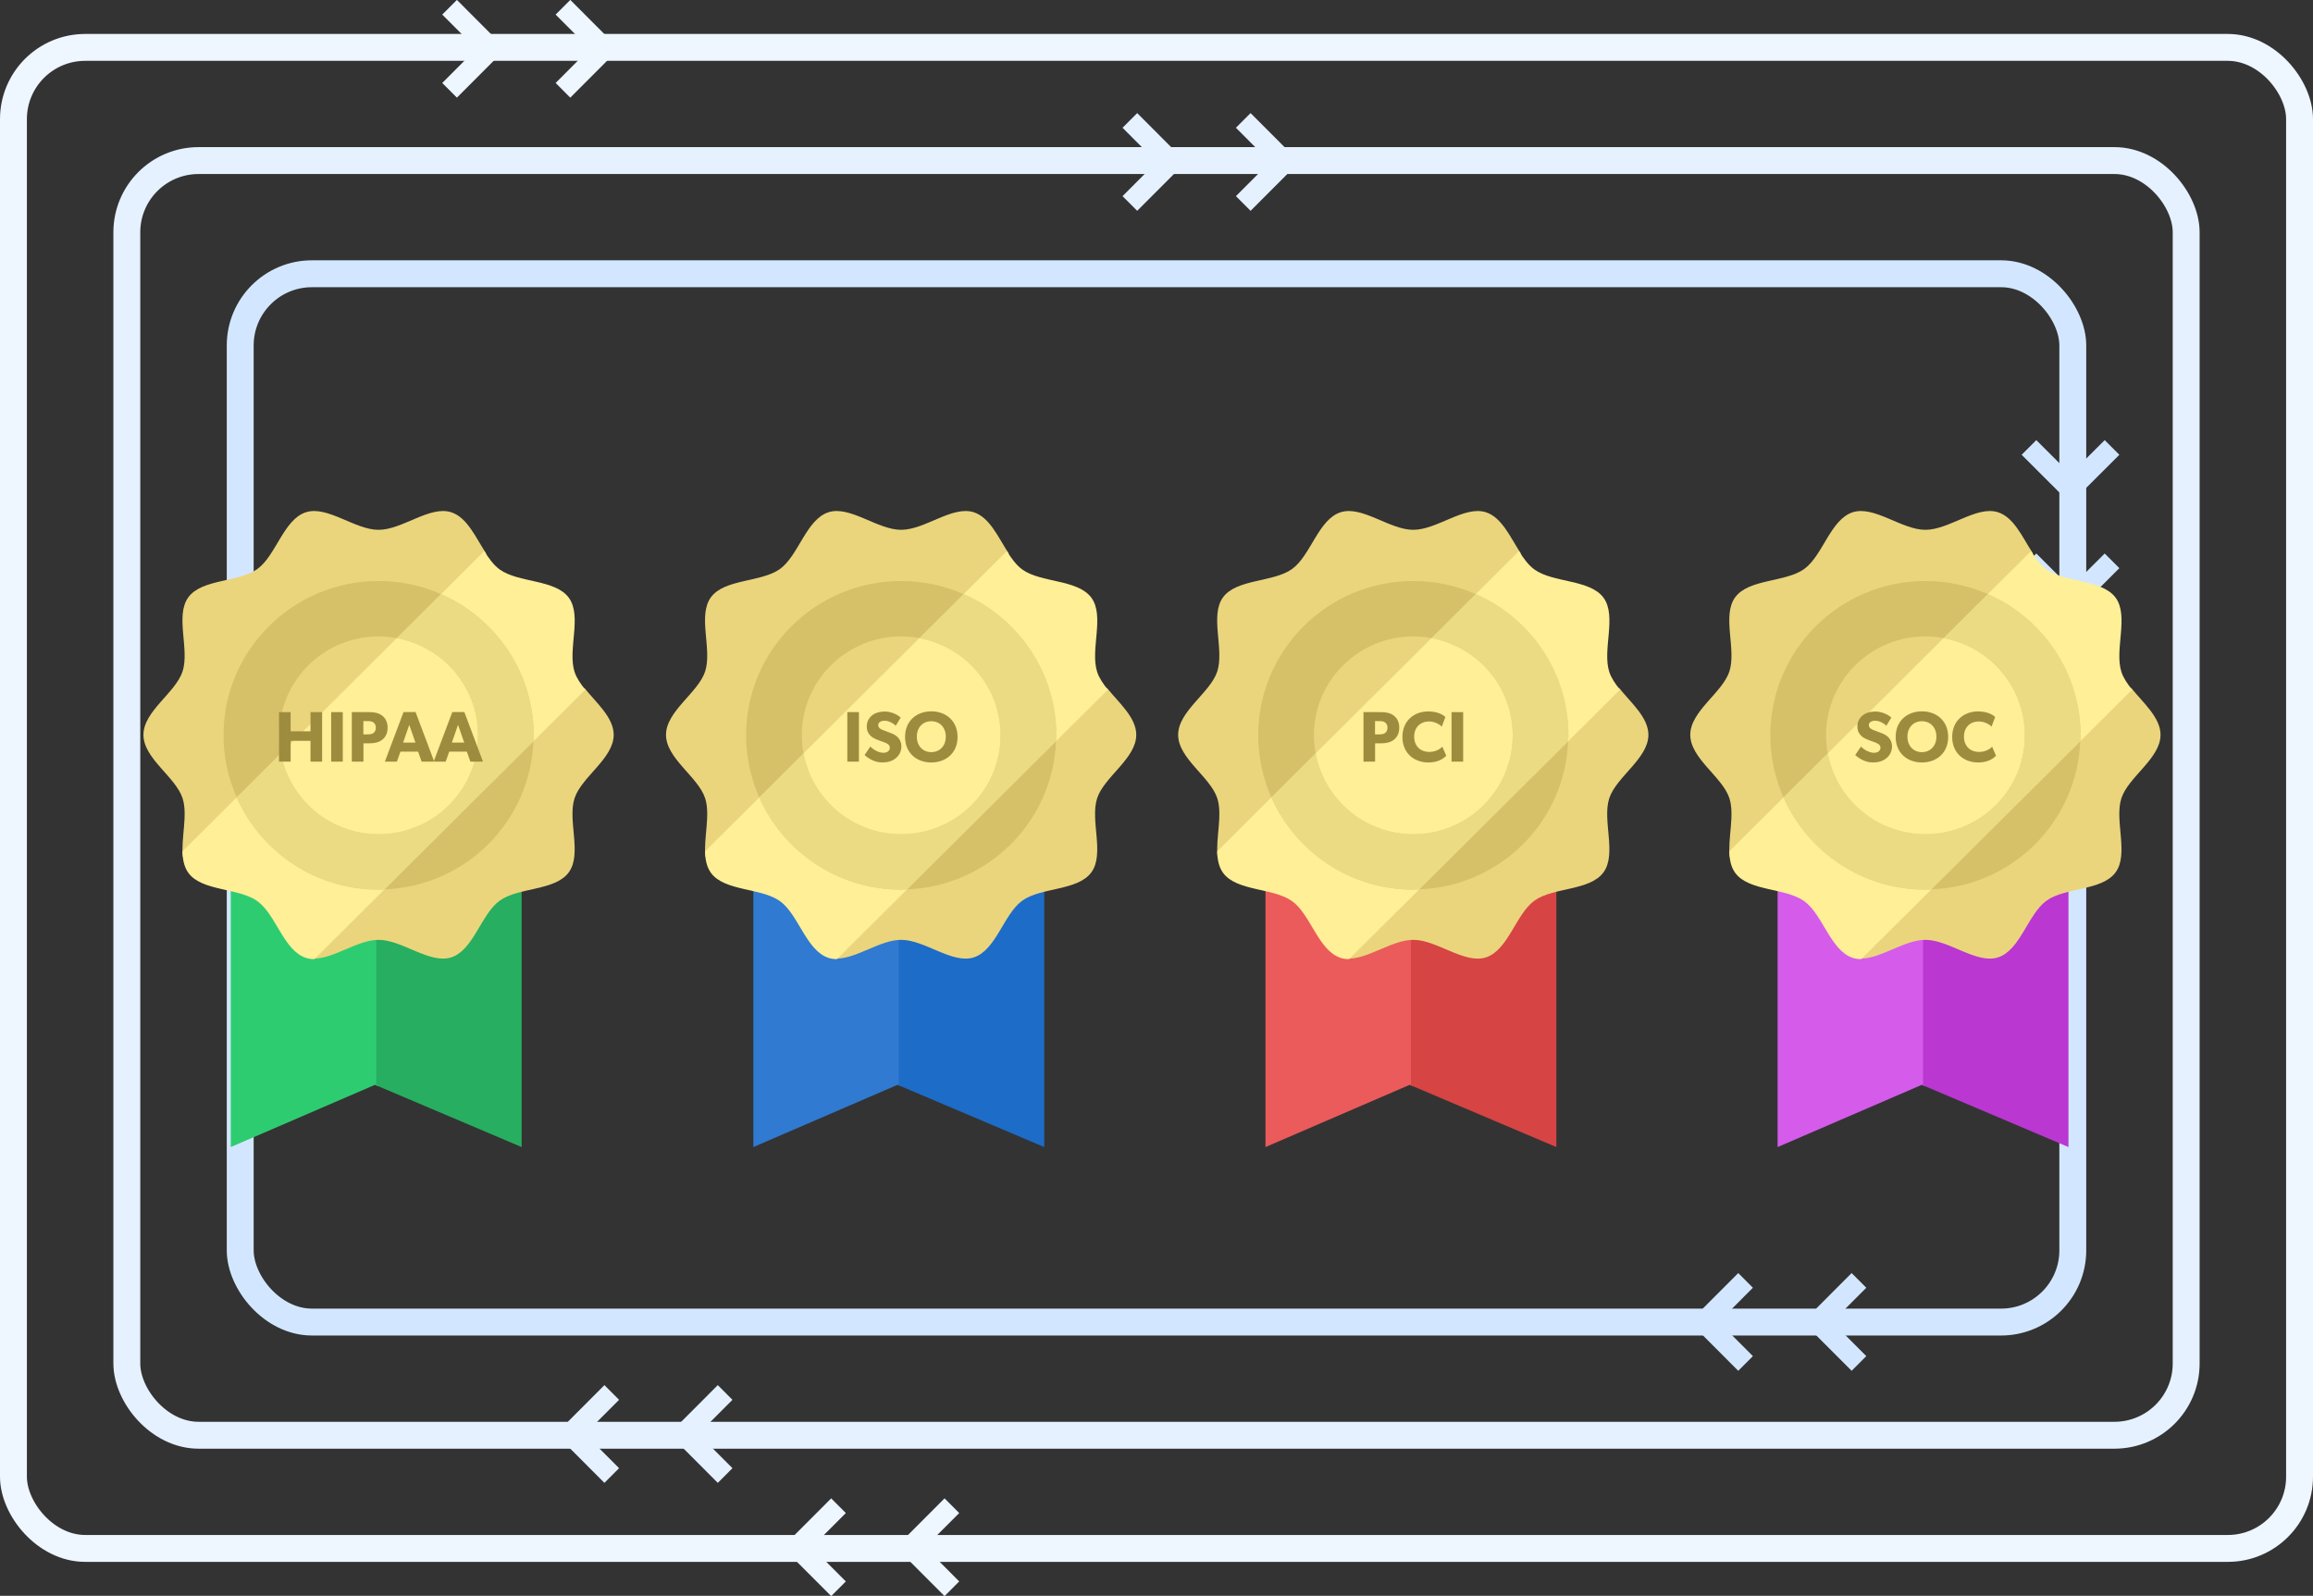 <svg xmlns="http://www.w3.org/2000/svg" width="258" height="178" viewBox="0 0 258 178">
  <rect x="0" y="0" width="258" height="178" fill="#333333" stroke="none"/>
  <g fill="none" fill-rule="evenodd" transform="translate(1 -1)">
    <rect width="204.412" height="116.929" x="25.794" y="31.535" stroke="#D2E7FF" stroke-width="3" rx="8"/>
    <g fill="#D2E7FF" fill-rule="nonzero" transform="translate(187 143)">
      <polygon points="7.799 8.989 3.986 5.182 .172 8.989 -1.465 7.354 3.986 1.913 9.436 7.354" transform="rotate(-90 3.986 5.45)"/>
      <polygon points="20.446 8.989 16.633 5.182 12.819 8.989 11.182 7.354 16.633 1.913 22.083 7.354" transform="rotate(-90 16.633 5.45)"/>
    </g>
    <g fill="#D2E7FF" fill-rule="nonzero" transform="matrix(0 -1 -1 0 235.857 69.82)">
      <polygon points="7.358 9.444 3.544 5.638 -.269 9.444 -1.906 7.81 3.544 2.369 8.995 7.81" transform="rotate(-90 3.544 5.907)"/>
      <polygon points="20.005 9.444 16.191 5.638 12.378 9.444 10.741 7.81 16.191 2.369 21.642 7.81" transform="rotate(-90 16.191 5.907)"/>
    </g>
    <g fill="#E5F1FF" fill-rule="nonzero" transform="translate(60 155)">
      <polygon points="8.328 9.489 4.515 5.682 .702 9.489 -.936 7.854 4.515 2.413 9.966 7.854" transform="rotate(-90 4.515 5.95)"/>
      <polygon points="20.975 9.489 17.162 5.682 13.349 9.489 11.711 7.854 17.162 2.413 22.613 7.854" transform="rotate(-90 17.162 5.95)"/>
    </g>
    <g fill="#E5F1FF" fill-rule="nonzero" transform="translate(122 13)">
      <polygon points="9.564 9.603 5.75 5.796 1.937 9.603 .299 7.968 5.75 2.527 11.201 7.968" transform="matrix(0 -1 -1 0 11.815 11.815)"/>
      <polygon points="22.211 9.603 18.397 5.796 14.584 9.603 12.947 7.968 18.397 2.527 23.848 7.968" transform="matrix(0 -1 -1 0 24.462 24.462)"/>
    </g>
    <g fill="#EEF6FF" fill-rule="nonzero" transform="translate(86 167.5)">
      <polygon points="7.622 9.617 3.809 5.81 -.004 9.617 -1.642 7.983 3.809 2.541 9.26 7.983" transform="rotate(-90 3.81 6.08)"/>
      <polygon points="20.27 9.617 16.456 5.81 12.643 9.617 11.005 7.983 16.456 2.541 21.907 7.983" transform="rotate(-90 16.456 6.08)"/>
    </g>
    <g fill="#EEF6FF" fill-rule="nonzero" transform="translate(46)">
      <polygon points="9.681 9.979 5.868 6.172 2.055 9.979 .417 8.344 5.868 2.903 11.319 8.344" transform="matrix(0 -1 -1 0 12.309 12.309)"/>
      <polygon points="22.328 9.979 18.515 6.172 14.702 9.979 13.064 8.344 18.515 2.903 23.966 8.344" transform="matrix(0 -1 -1 0 24.956 24.956)"/>
    </g>
    <rect width="229.706" height="142.177" x="13.147" y="18.911" stroke="#E5F1FF" stroke-width="3" rx="8"/>
    <rect width="255" height="167.426" x=".5" y="6.287" stroke="#EEF6FF" stroke-width="3" rx="8"/>
    <g transform="translate(15 58)">
      <polygon fill="#2ECC71" fill-rule="nonzero" points="26.234 33.897 9.742 33.897 9.742 70.945 25.824 64.003 26.234 64.176"/>
      <polygon fill="#27AE60" fill-rule="nonzero" points="25.964 33.897 25.964 64.062 42.186 70.945 42.186 33.897"/>
      <path fill="#EAD57D" fill-rule="nonzero" d="M48.09,32.033 C48.868,29.65 52.453,27.605 52.453,24.963 C52.453,23.028 50.53,21.412 49.194,19.749 C48.956,19.776 48.714,19.792 48.468,19.792 C45.034,19.792 41.83,16.851 41.972,13.329 C41.989,12.912 42.043,12.522 42.108,12.136 C41.83,11.97 41.556,11.798 41.269,11.645 C38.781,10.322 37.68,7.362 38.215,4.722 C37.059,2.952 36.115,0.715 34.332,0.139 C31.938,-0.635 28.881,2.097 26.227,2.097 C23.573,2.097 20.516,-0.635 18.12,0.138 C15.638,0.94 14.784,4.964 12.718,6.46 C10.631,7.971 6.526,7.547 5.008,9.623 C3.504,11.679 5.169,15.425 4.363,17.895 C3.586,20.278 0,22.323 0,24.963 C0,27.604 3.585,29.65 4.363,32.033 C4.976,33.912 4.161,36.53 4.399,38.581 C6.22,37.931 8.316,38.036 9.975,39.034 C10.607,39.207 11.223,39.474 11.797,39.762 C12.7,40.217 13.536,40.872 14.23,41.603 C15.146,42.569 16.244,43.319 17.167,44.27 C18.663,45.812 19.271,47.929 18.95,49.92 C21.196,49.976 23.868,47.831 26.224,47.831 C28.878,47.831 31.936,50.561 34.331,49.787 C36.813,48.987 37.666,44.962 39.732,43.465 C41.818,41.955 45.923,42.38 47.442,40.304 C48.949,38.248 47.283,34.501 48.09,32.033 L48.09,32.033 Z"/>
      <path d="M15.144,25.019 C15.144,25.709 15.215,26.38 15.337,27.033 L28.259,14.179 C27.6,14.058 26.924,13.987 26.232,13.987 C20.108,13.987 15.144,18.926 15.144,25.019 L15.144,25.019 Z"/>
      <path fill="#D6C169" fill-rule="nonzero" d="M15.144 25.019C15.144 18.926 20.108 13.987 26.232 13.987 26.924 13.987 27.601 14.058 28.259 14.179L33.196 9.267C31.064 8.332 28.711 7.804 26.232 7.804 16.677 7.804 8.93 15.512 8.93 25.019 8.93 27.485 9.46 29.825 10.399 31.946L15.338 27.033C15.215 26.38 15.144 25.709 15.144 25.019L15.144 25.019zM43.499 25.68L26.891 42.201C35.915 41.862 43.155 34.66 43.499 25.68L43.499 25.68z"/>
      <path fill="#FFEF97" fill-rule="nonzero" d="M43.533 25.019C43.533 25.243 43.509 25.459 43.499 25.68L49.284 19.927C48.765 19.28 48.31 18.627 48.091 17.949 47.288 15.479 48.951 11.735 47.451 9.677 45.934 7.603 41.829 8.03 39.736 6.521 39.072 6.037 38.528 5.286 38.017 4.471L33.196 9.267C39.28 11.934 43.533 17.979 43.533 25.019L43.533 25.019zM26.232 36.051C32.356 36.051 37.32 31.112 37.32 25.019 37.32 19.616 33.413 15.128 28.259 14.179L15.337 27.033C16.289 32.164 20.8 36.051 26.232 36.051L26.232 36.051zM10.399 31.946L4.355 37.958C4.371 38.861 4.533 39.701 5.012 40.362 6.529 42.436 10.633 42.009 12.726 43.526 14.786 45.02 15.646 49.038 18.128 49.845 18.436 49.943 18.744 49.982 19.069 49.982L26.891 42.201C26.67 42.209 26.454 42.234 26.232 42.234 19.155 42.234 13.079 38.001 10.399 31.946L10.399 31.946z"/>
      <path fill="#EBDB83" fill-rule="nonzero" d="M43.533,25.019 C43.533,17.979 39.28,11.934 33.196,9.267 L28.259,14.179 C33.413,15.128 37.32,19.616 37.32,25.019 C37.32,31.113 32.356,36.051 26.232,36.051 C20.8,36.051 16.289,32.163 15.337,27.033 L10.399,31.946 C13.079,38.001 19.155,42.234 26.232,42.234 C26.454,42.234 26.67,42.209 26.891,42.201 L43.499,25.681 C43.509,25.459 43.533,25.243 43.533,25.019 L43.533,25.019 Z"/>
      <g fill="#9E8C3E" font-family="Gibson-SemiBold, Gibson" font-size="8" font-weight="500" transform="translate(14 20)">
        <path d="M5.931,2.431 L5.931,7.951 L4.635,7.951 L4.635,5.639 L2.419,5.639 L2.419,7.951 L1.123,7.951 L1.123,2.431 L2.419,2.431 L2.419,4.567 L4.635,4.567 L4.635,2.431 L5.931,2.431 Z M8.235,2.431 L8.235,7.951 L6.939,7.951 L6.939,2.431 L8.235,2.431 Z M13.235,4.167 C13.235,4.759 13.027,5.183 12.659,5.495 C12.291,5.799 11.787,5.911 11.219,5.911 L10.539,5.911 L10.539,7.951 L9.243,7.951 L9.243,2.431 L11.219,2.431 C11.787,2.431 12.291,2.543 12.659,2.847 C13.027,3.151 13.235,3.575 13.235,4.167 Z M11.923,4.167 C11.923,3.887 11.811,3.695 11.659,3.583 C11.499,3.471 11.315,3.431 11.035,3.431 L10.531,3.431 L10.531,4.911 L11.035,4.911 C11.315,4.911 11.499,4.871 11.659,4.759 C11.811,4.647 11.923,4.447 11.923,4.167 Z M16.355,2.423 L18.435,7.951 L17.027,7.951 L16.635,6.839 L14.667,6.839 L14.275,7.951 L12.931,7.951 L15.011,2.423 L16.355,2.423 Z M14.963,5.831 L16.339,5.831 L15.651,3.847 L14.963,5.831 Z M21.795,2.423 L23.875,7.951 L22.467,7.951 L22.075,6.839 L20.107,6.839 L19.715,7.951 L18.371,7.951 L20.451,2.423 L21.795,2.423 Z M20.403,5.831 L21.779,5.831 L21.091,3.847 L20.403,5.831 Z"/>
      </g>
      <g transform="translate(58.29)">
        <polygon fill="#307AD1" fill-rule="nonzero" points="26.234 33.897 9.742 33.897 9.742 70.945 25.824 64.003 26.234 64.176"/>
        <polygon fill="#1D6CC8" fill-rule="nonzero" points="25.964 33.897 25.964 64.062 42.186 70.945 42.186 33.897"/>
        <path fill="#EAD57D" fill-rule="nonzero" d="M48.09,32.033 C48.868,29.65 52.453,27.605 52.453,24.963 C52.453,23.028 50.53,21.412 49.194,19.749 C48.956,19.776 48.714,19.792 48.468,19.792 C45.034,19.792 41.83,16.851 41.972,13.329 C41.989,12.912 42.043,12.522 42.108,12.136 C41.83,11.97 41.556,11.798 41.269,11.645 C38.781,10.322 37.68,7.362 38.215,4.722 C37.059,2.952 36.115,0.715 34.332,0.139 C31.938,-0.635 28.881,2.097 26.227,2.097 C23.573,2.097 20.516,-0.635 18.12,0.138 C15.638,0.94 14.784,4.964 12.718,6.46 C10.631,7.971 6.526,7.547 5.008,9.623 C3.504,11.679 5.169,15.425 4.363,17.895 C3.586,20.278 0,22.323 0,24.963 C0,27.604 3.585,29.65 4.363,32.033 C4.976,33.912 4.161,36.53 4.399,38.581 C6.22,37.931 8.316,38.036 9.975,39.034 C10.607,39.207 11.223,39.474 11.797,39.762 C12.7,40.217 13.536,40.872 14.23,41.603 C15.146,42.569 16.244,43.319 17.167,44.27 C18.663,45.812 19.271,47.929 18.95,49.92 C21.196,49.976 23.868,47.831 26.224,47.831 C28.878,47.831 31.936,50.561 34.331,49.787 C36.813,48.987 37.666,44.962 39.732,43.465 C41.818,41.955 45.923,42.38 47.442,40.304 C48.949,38.248 47.283,34.501 48.09,32.033 L48.09,32.033 Z"/>
        <path d="M15.144,25.019 C15.144,25.709 15.215,26.38 15.337,27.033 L28.259,14.179 C27.6,14.058 26.924,13.987 26.232,13.987 C20.108,13.987 15.144,18.926 15.144,25.019 L15.144,25.019 Z"/>
        <path fill="#D6C169" fill-rule="nonzero" d="M15.144 25.019C15.144 18.926 20.108 13.987 26.232 13.987 26.924 13.987 27.601 14.058 28.259 14.179L33.196 9.267C31.064 8.332 28.711 7.804 26.232 7.804 16.677 7.804 8.93 15.512 8.93 25.019 8.93 27.485 9.46 29.825 10.399 31.946L15.338 27.033C15.215 26.38 15.144 25.709 15.144 25.019L15.144 25.019zM43.499 25.68L26.891 42.201C35.915 41.862 43.155 34.66 43.499 25.68L43.499 25.68z"/>
        <path fill="#FFEF97" fill-rule="nonzero" d="M43.533 25.019C43.533 25.243 43.509 25.459 43.499 25.68L49.284 19.927C48.765 19.28 48.31 18.627 48.091 17.949 47.288 15.479 48.951 11.735 47.451 9.677 45.934 7.603 41.829 8.03 39.736 6.521 39.072 6.037 38.528 5.286 38.017 4.471L33.196 9.267C39.28 11.934 43.533 17.979 43.533 25.019L43.533 25.019zM26.232 36.051C32.356 36.051 37.32 31.112 37.32 25.019 37.32 19.616 33.413 15.128 28.259 14.179L15.337 27.033C16.289 32.164 20.8 36.051 26.232 36.051L26.232 36.051zM10.399 31.946L4.355 37.958C4.371 38.861 4.533 39.701 5.012 40.362 6.529 42.436 10.633 42.009 12.726 43.526 14.786 45.02 15.646 49.038 18.128 49.845 18.436 49.943 18.744 49.982 19.069 49.982L26.891 42.201C26.67 42.209 26.454 42.234 26.232 42.234 19.155 42.234 13.079 38.001 10.399 31.946L10.399 31.946z"/>
        <path fill="#EBDB83" fill-rule="nonzero" d="M43.533,25.019 C43.533,17.979 39.28,11.934 33.196,9.267 L28.259,14.179 C33.413,15.128 37.32,19.616 37.32,25.019 C37.32,31.113 32.356,36.051 26.232,36.051 C20.8,36.051 16.289,32.163 15.337,27.033 L10.399,31.946 C13.079,38.001 19.155,42.234 26.232,42.234 C26.454,42.234 26.67,42.209 26.891,42.201 L43.499,25.681 C43.509,25.459 43.533,25.243 43.533,25.019 L43.533,25.019 Z"/>
        <g fill="#9E8C3E" font-family="Gibson-SemiBold, Gibson" font-size="8" font-weight="500" transform="translate(19 20)">
          <path d="M2.519,2.431 L2.519,7.951 L1.223,7.951 L1.223,2.431 L2.519,2.431 Z M7.255,6.271 C7.255,6.799 7.007,7.279 6.607,7.591 C6.215,7.903 5.703,8.047 5.111,8.047 C4.311,8.047 3.599,7.631 3.151,7.215 L3.791,6.271 C4.191,6.687 4.807,6.967 5.231,6.967 C5.647,6.967 5.967,6.767 5.967,6.399 C5.967,6.023 5.559,5.879 5.319,5.791 C5.079,5.703 4.663,5.559 4.479,5.479 C4.343,5.415 4.063,5.311 3.823,5.079 C3.583,4.855 3.391,4.535 3.391,4.015 C3.391,3.487 3.647,3.071 3.967,2.807 C4.279,2.543 4.783,2.367 5.423,2.367 C6.063,2.367 6.799,2.671 7.175,3.047 L6.623,3.951 C6.303,3.631 5.807,3.391 5.391,3.391 C4.975,3.391 4.671,3.551 4.671,3.887 C4.671,4.223 4.983,4.351 5.231,4.447 C5.471,4.543 5.879,4.687 6.055,4.759 C6.207,4.815 6.575,4.959 6.823,5.207 C7.055,5.439 7.255,5.775 7.255,6.271 Z M13.519,5.199 C13.519,6.983 12.231,8.047 10.591,8.047 C8.951,8.047 7.663,6.983 7.663,5.199 C7.663,3.415 8.951,2.343 10.591,2.343 C12.231,2.343 13.519,3.415 13.519,5.199 Z M12.207,5.167 C12.207,4.119 11.511,3.447 10.591,3.447 C9.671,3.447 8.975,4.111 8.975,5.167 C8.975,6.223 9.671,6.895 10.591,6.895 C11.511,6.895 12.207,6.223 12.207,5.167 Z"/>
        </g>
      </g>
      <g transform="translate(115.415)">
        <polygon fill="#EB5B5B" fill-rule="nonzero" points="26.234 33.897 9.742 33.897 9.742 70.945 25.824 64.003 26.234 64.176"/>
        <polygon fill="#D74444" fill-rule="nonzero" points="25.964 33.897 25.964 64.062 42.186 70.945 42.186 33.897"/>
        <path fill="#EAD57D" fill-rule="nonzero" d="M48.09,32.033 C48.868,29.65 52.453,27.605 52.453,24.963 C52.453,23.028 50.53,21.412 49.194,19.749 C48.956,19.776 48.714,19.792 48.468,19.792 C45.034,19.792 41.83,16.851 41.972,13.329 C41.989,12.912 42.043,12.522 42.108,12.136 C41.83,11.97 41.556,11.798 41.269,11.645 C38.781,10.322 37.68,7.362 38.215,4.722 C37.059,2.952 36.115,0.715 34.332,0.139 C31.938,-0.635 28.881,2.097 26.227,2.097 C23.573,2.097 20.516,-0.635 18.12,0.138 C15.638,0.94 14.784,4.964 12.718,6.46 C10.631,7.971 6.526,7.547 5.008,9.623 C3.504,11.679 5.169,15.425 4.363,17.895 C3.586,20.278 0,22.323 0,24.963 C0,27.604 3.585,29.65 4.363,32.033 C4.976,33.912 4.161,36.53 4.399,38.581 C6.22,37.931 8.316,38.036 9.975,39.034 C10.607,39.207 11.223,39.474 11.797,39.762 C12.7,40.217 13.536,40.872 14.23,41.603 C15.146,42.569 16.244,43.319 17.167,44.27 C18.663,45.812 19.271,47.929 18.95,49.92 C21.196,49.976 23.868,47.831 26.224,47.831 C28.878,47.831 31.936,50.561 34.331,49.787 C36.813,48.987 37.666,44.962 39.732,43.465 C41.818,41.955 45.923,42.38 47.442,40.304 C48.949,38.248 47.283,34.501 48.09,32.033 L48.09,32.033 Z"/>
        <path d="M15.144,25.019 C15.144,25.709 15.215,26.38 15.337,27.033 L28.259,14.179 C27.6,14.058 26.924,13.987 26.232,13.987 C20.108,13.987 15.144,18.926 15.144,25.019 L15.144,25.019 Z"/>
        <path fill="#D6C169" fill-rule="nonzero" d="M15.144 25.019C15.144 18.926 20.108 13.987 26.232 13.987 26.924 13.987 27.601 14.058 28.259 14.179L33.196 9.267C31.064 8.332 28.711 7.804 26.232 7.804 16.677 7.804 8.93 15.512 8.93 25.019 8.93 27.485 9.46 29.825 10.399 31.946L15.338 27.033C15.215 26.38 15.144 25.709 15.144 25.019L15.144 25.019zM43.499 25.68L26.891 42.201C35.915 41.862 43.155 34.66 43.499 25.68L43.499 25.68z"/>
        <path fill="#FFEF97" fill-rule="nonzero" d="M43.533 25.019C43.533 25.243 43.509 25.459 43.499 25.68L49.284 19.927C48.765 19.28 48.31 18.627 48.091 17.949 47.288 15.479 48.951 11.735 47.451 9.677 45.934 7.603 41.829 8.03 39.736 6.521 39.072 6.037 38.528 5.286 38.017 4.471L33.196 9.267C39.28 11.934 43.533 17.979 43.533 25.019L43.533 25.019zM26.232 36.051C32.356 36.051 37.32 31.112 37.32 25.019 37.32 19.616 33.413 15.128 28.259 14.179L15.337 27.033C16.289 32.164 20.8 36.051 26.232 36.051L26.232 36.051zM10.399 31.946L4.355 37.958C4.371 38.861 4.533 39.701 5.012 40.362 6.529 42.436 10.633 42.009 12.726 43.526 14.786 45.02 15.646 49.038 18.128 49.845 18.436 49.943 18.744 49.982 19.069 49.982L26.891 42.201C26.67 42.209 26.454 42.234 26.232 42.234 19.155 42.234 13.079 38.001 10.399 31.946L10.399 31.946z"/>
        <path fill="#EBDB83" fill-rule="nonzero" d="M43.533,25.019 C43.533,17.979 39.28,11.934 33.196,9.267 L28.259,14.179 C33.413,15.128 37.32,19.616 37.32,25.019 C37.32,31.113 32.356,36.051 26.232,36.051 C20.8,36.051 16.289,32.163 15.337,27.033 L10.399,31.946 C13.079,38.001 19.155,42.234 26.232,42.234 C26.454,42.234 26.67,42.209 26.891,42.201 L43.499,25.681 C43.509,25.459 43.533,25.243 43.533,25.019 L43.533,25.019 Z"/>
        <g fill="#9E8C3E" font-family="Gibson-SemiBold, Gibson" font-size="8" font-weight="500" transform="translate(20 20)">
          <path d="M4.663,2.167 C4.663,2.759 4.455,3.183 4.087,3.495 C3.719,3.799 3.215,3.911 2.647,3.911 L1.967,3.911 L1.967,5.951 L0.671,5.951 L0.671,0.431 L2.647,0.431 C3.215,0.431 3.719,0.543 4.087,0.847 C4.455,1.151 4.663,1.575 4.663,2.167 Z M3.351,2.167 C3.351,1.887 3.239,1.695 3.087,1.583 C2.927,1.471 2.743,1.431 2.463,1.431 L1.959,1.431 L1.959,2.911 L2.463,2.911 C2.743,2.911 2.927,2.871 3.087,2.759 C3.239,2.647 3.351,2.447 3.351,2.167 Z M9.471,4.287 L9.903,5.295 C9.623,5.583 9.039,6.047 7.911,6.047 C6.287,6.047 5.015,4.975 5.015,3.199 C5.015,1.415 6.303,0.351 7.911,0.351 C9.047,0.351 9.663,0.823 9.807,0.975 L9.407,2.047 C9.303,1.911 8.711,1.471 7.983,1.471 C7.047,1.471 6.327,2.095 6.327,3.175 C6.327,4.255 7.079,4.871 7.983,4.871 C8.671,4.871 9.167,4.599 9.471,4.287 Z M11.791,0.431 L11.791,5.951 L10.495,5.951 L10.495,0.431 L11.791,0.431 Z" transform="translate(0 2)"/>
        </g>
      </g>
      <g transform="translate(172.539)">
        <polygon fill="#D55BEB" fill-rule="nonzero" points="26.234 33.897 9.742 33.897 9.742 70.945 25.824 64.003 26.234 64.176"/>
        <polygon fill="#BA37D2" fill-rule="nonzero" points="25.964 33.897 25.964 64.062 42.186 70.945 42.186 33.897"/>
        <path fill="#EAD57D" fill-rule="nonzero" d="M48.09,32.033 C48.868,29.65 52.453,27.605 52.453,24.963 C52.453,23.028 50.53,21.412 49.194,19.749 C48.956,19.776 48.714,19.792 48.468,19.792 C45.034,19.792 41.83,16.851 41.972,13.329 C41.989,12.912 42.043,12.522 42.108,12.136 C41.83,11.97 41.556,11.798 41.269,11.645 C38.781,10.322 37.68,7.362 38.215,4.722 C37.059,2.952 36.115,0.715 34.332,0.139 C31.938,-0.635 28.881,2.097 26.227,2.097 C23.573,2.097 20.516,-0.635 18.12,0.138 C15.638,0.94 14.784,4.964 12.718,6.46 C10.631,7.971 6.526,7.547 5.008,9.623 C3.504,11.679 5.169,15.425 4.363,17.895 C3.586,20.278 0,22.323 0,24.963 C0,27.604 3.585,29.65 4.363,32.033 C4.976,33.912 4.161,36.53 4.399,38.581 C6.22,37.931 8.316,38.036 9.975,39.034 C10.607,39.207 11.223,39.474 11.797,39.762 C12.7,40.217 13.536,40.872 14.23,41.603 C15.146,42.569 16.244,43.319 17.167,44.27 C18.663,45.812 19.271,47.929 18.95,49.92 C21.196,49.976 23.868,47.831 26.224,47.831 C28.878,47.831 31.936,50.561 34.331,49.787 C36.813,48.987 37.666,44.962 39.732,43.465 C41.818,41.955 45.923,42.38 47.442,40.304 C48.949,38.248 47.283,34.501 48.09,32.033 L48.09,32.033 Z"/>
        <path d="M15.144,25.019 C15.144,25.709 15.215,26.38 15.337,27.033 L28.259,14.179 C27.6,14.058 26.924,13.987 26.232,13.987 C20.108,13.987 15.144,18.926 15.144,25.019 L15.144,25.019 Z"/>
        <path fill="#D6C169" fill-rule="nonzero" d="M15.144 25.019C15.144 18.926 20.108 13.987 26.232 13.987 26.924 13.987 27.601 14.058 28.259 14.179L33.196 9.267C31.064 8.332 28.711 7.804 26.232 7.804 16.677 7.804 8.93 15.512 8.93 25.019 8.93 27.485 9.46 29.825 10.399 31.946L15.338 27.033C15.215 26.38 15.144 25.709 15.144 25.019L15.144 25.019zM43.499 25.68L26.891 42.201C35.915 41.862 43.155 34.66 43.499 25.68L43.499 25.68z"/>
        <path fill="#FFEF97" fill-rule="nonzero" d="M43.533 25.019C43.533 25.243 43.509 25.459 43.499 25.68L49.284 19.927C48.765 19.28 48.31 18.627 48.091 17.949 47.288 15.479 48.951 11.735 47.451 9.677 45.934 7.603 41.829 8.03 39.736 6.521 39.072 6.037 38.528 5.286 38.017 4.471L33.196 9.267C39.28 11.934 43.533 17.979 43.533 25.019L43.533 25.019zM26.232 36.051C32.356 36.051 37.32 31.112 37.32 25.019 37.32 19.616 33.413 15.128 28.259 14.179L15.337 27.033C16.289 32.164 20.8 36.051 26.232 36.051L26.232 36.051zM10.399 31.946L4.355 37.958C4.371 38.861 4.533 39.701 5.012 40.362 6.529 42.436 10.633 42.009 12.726 43.526 14.786 45.02 15.646 49.038 18.128 49.845 18.436 49.943 18.744 49.982 19.069 49.982L26.891 42.201C26.67 42.209 26.454 42.234 26.232 42.234 19.155 42.234 13.079 38.001 10.399 31.946L10.399 31.946z"/>
        <path fill="#EBDB83" fill-rule="nonzero" d="M43.533,25.019 C43.533,17.979 39.28,11.934 33.196,9.267 L28.259,14.179 C33.413,15.128 37.32,19.616 37.32,25.019 C37.32,31.113 32.356,36.051 26.232,36.051 C20.8,36.051 16.289,32.163 15.337,27.033 L10.399,31.946 C13.079,38.001 19.155,42.234 26.232,42.234 C26.454,42.234 26.67,42.209 26.891,42.201 L43.499,25.681 C43.509,25.459 43.533,25.243 43.533,25.019 L43.533,25.019 Z"/>
        <g fill="#9E8C3E" font-family="Gibson-SemiBold, Gibson" font-size="8" font-weight="500" transform="translate(18 20)">
          <path d="M4.503,6.271 C4.503,6.799 4.255,7.279 3.855,7.591 C3.463,7.903 2.951,8.047 2.359,8.047 C1.559,8.047 0.847,7.631 0.399,7.215 L1.039,6.271 C1.439,6.687 2.055,6.967 2.479,6.967 C2.895,6.967 3.215,6.767 3.215,6.399 C3.215,6.023 2.807,5.879 2.567,5.791 C2.327,5.703 1.911,5.559 1.727,5.479 C1.591,5.415 1.311,5.311 1.071,5.079 C0.831,4.855 0.639,4.535 0.639,4.015 C0.639,3.487 0.895,3.071 1.215,2.807 C1.527,2.543 2.031,2.367 2.671,2.367 C3.311,2.367 4.047,2.671 4.423,3.047 L3.871,3.951 C3.551,3.631 3.055,3.391 2.639,3.391 C2.223,3.391 1.919,3.551 1.919,3.887 C1.919,4.223 2.231,4.351 2.479,4.447 C2.719,4.543 3.127,4.687 3.303,4.759 C3.455,4.815 3.823,4.959 4.071,5.207 C4.303,5.439 4.503,5.775 4.503,6.271 Z M10.767,5.199 C10.767,6.983 9.479,8.047 7.839,8.047 C6.199,8.047 4.911,6.983 4.911,5.199 C4.911,3.415 6.199,2.343 7.839,2.343 C9.479,2.343 10.767,3.415 10.767,5.199 Z M9.455,5.167 C9.455,4.119 8.759,3.447 7.839,3.447 C6.919,3.447 6.223,4.111 6.223,5.167 C6.223,6.223 6.919,6.895 7.839,6.895 C8.759,6.895 9.455,6.223 9.455,5.167 Z M15.671,6.287 L16.103,7.295 C15.823,7.583 15.239,8.047 14.111,8.047 C12.487,8.047 11.215,6.975 11.215,5.199 C11.215,3.415 12.503,2.351 14.111,2.351 C15.247,2.351 15.863,2.823 16.007,2.975 L15.607,4.047 C15.503,3.911 14.911,3.471 14.183,3.471 C13.247,3.471 12.527,4.095 12.527,5.175 C12.527,6.255 13.279,6.871 14.183,6.871 C14.871,6.871 15.367,6.599 15.671,6.287 Z"/>
        </g>
      </g>
    </g>
  </g>
</svg>
